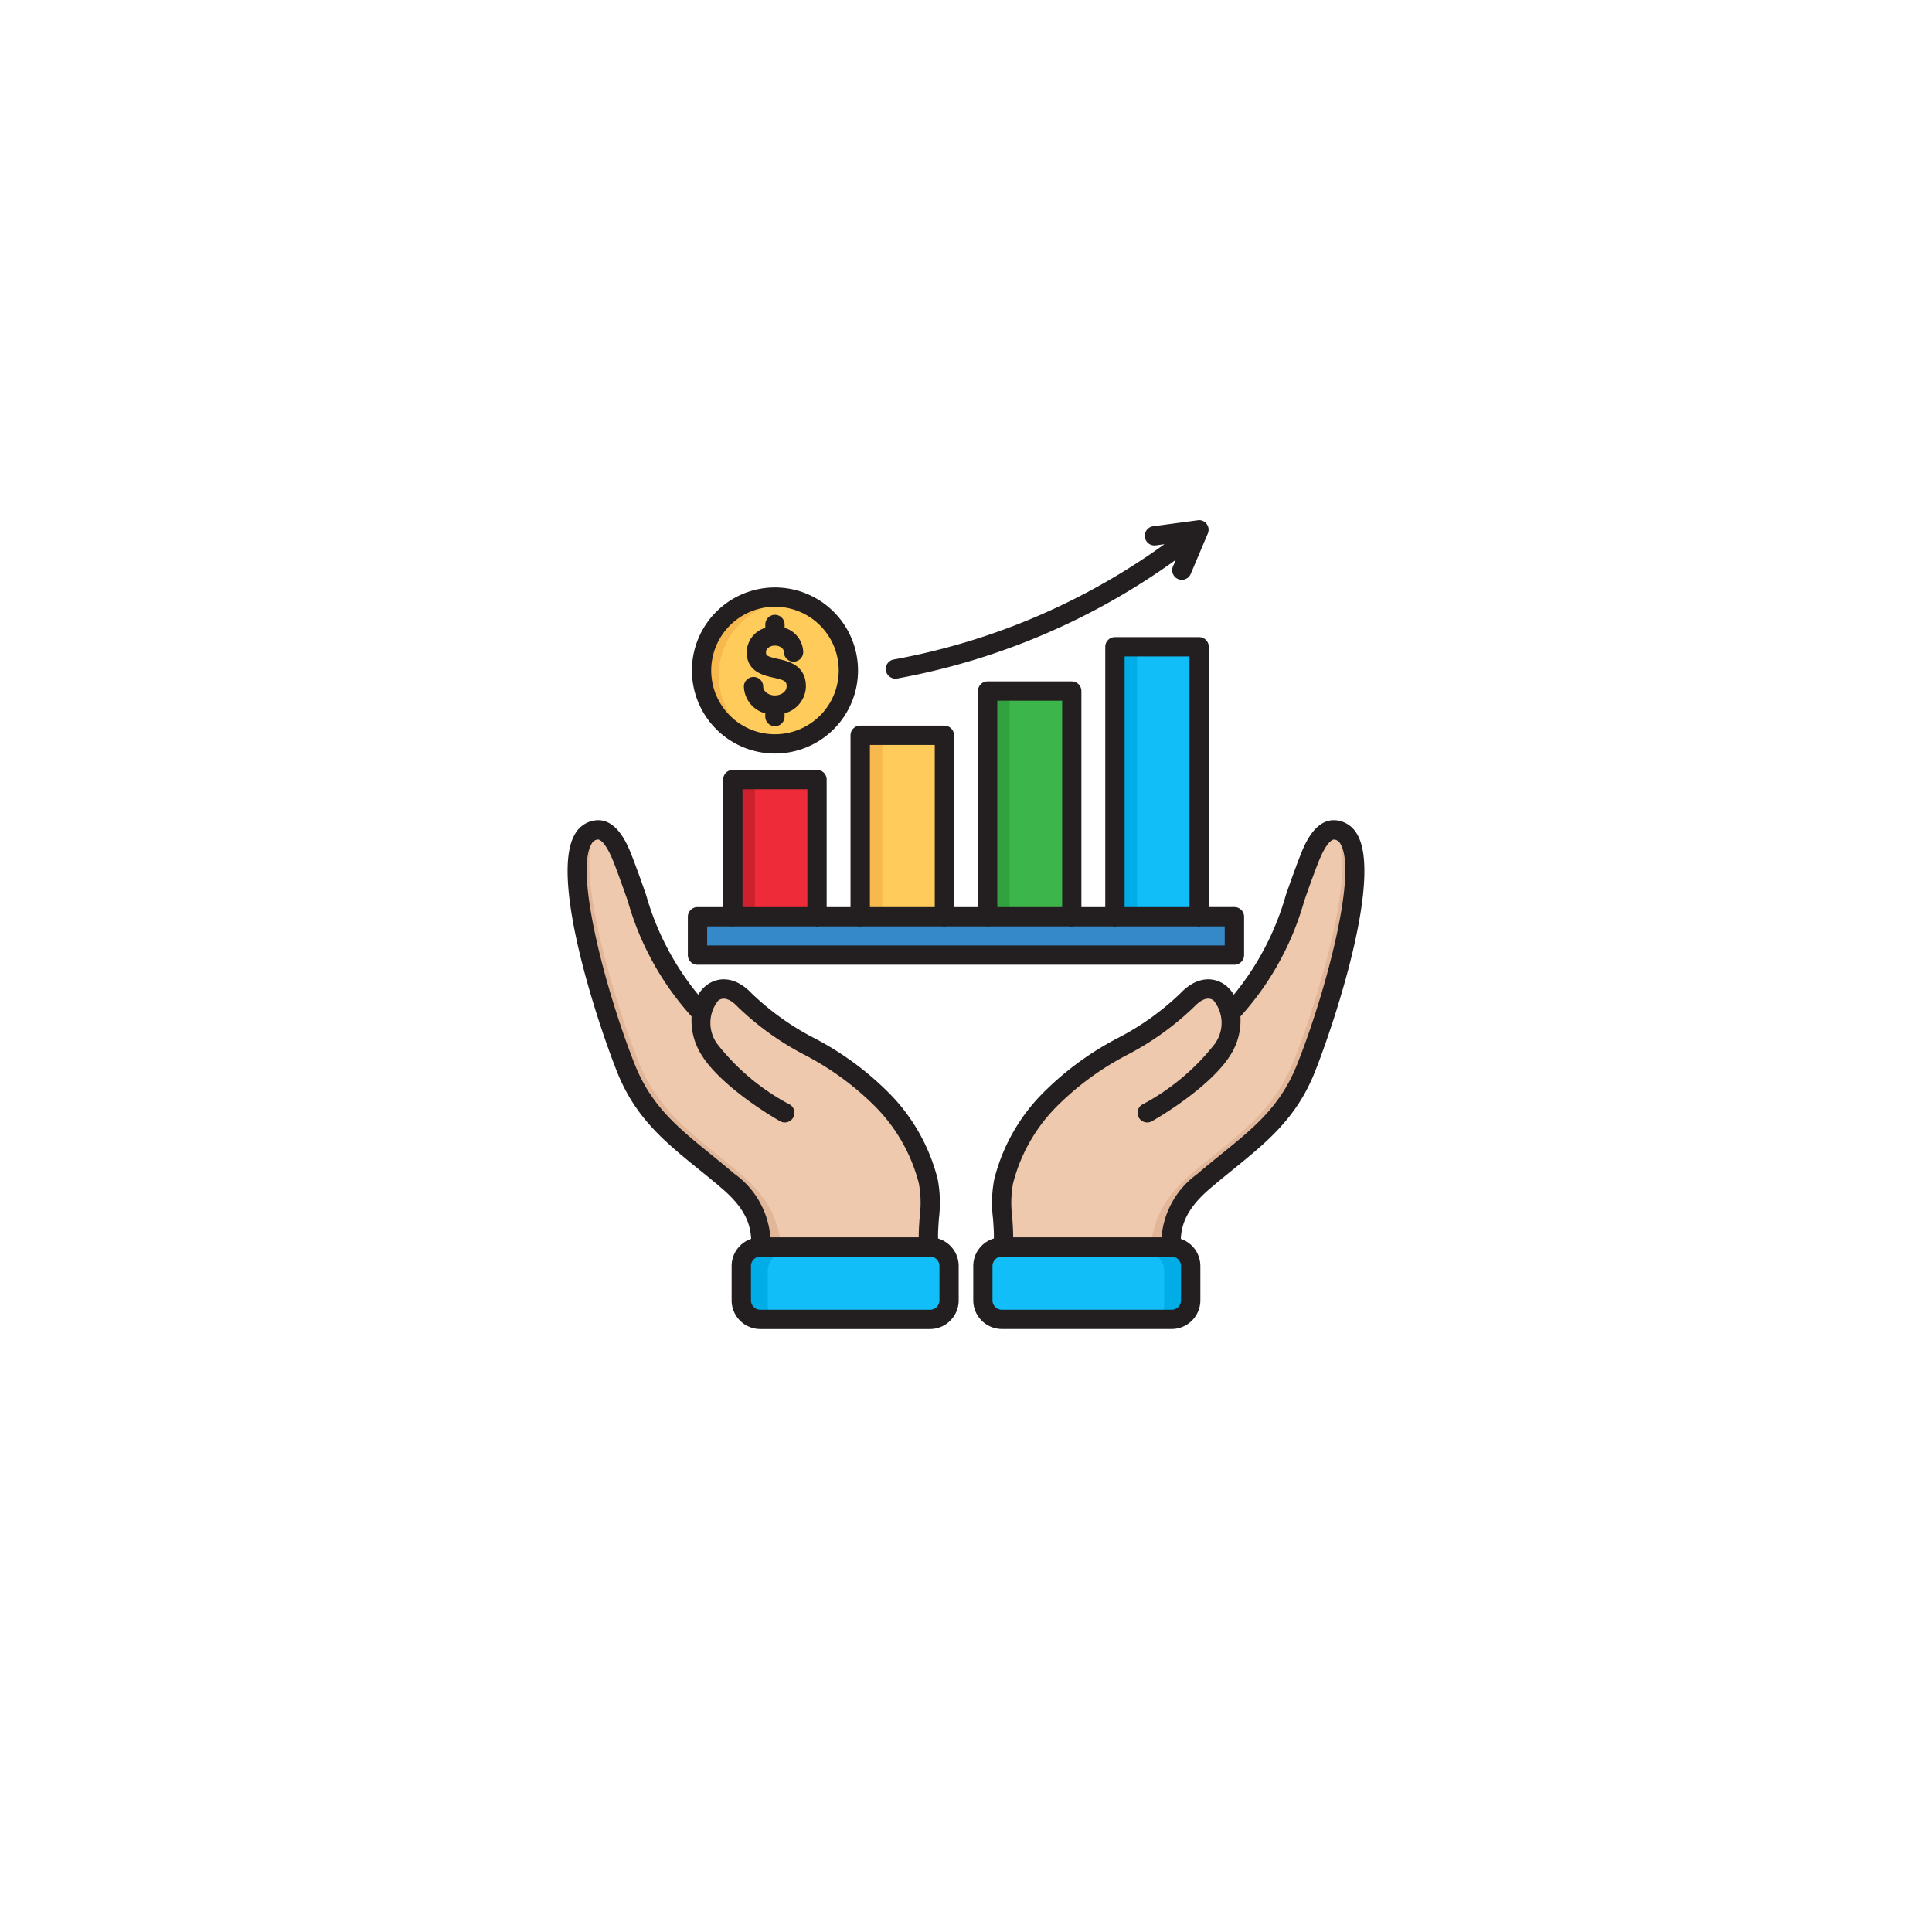 <svg xmlns="http://www.w3.org/2000/svg" xmlns:xlink="http://www.w3.org/1999/xlink" width="140" height="140" viewBox="0 0 140 140"><defs><filter id="a" x="0" y="0" width="140" height="140" filterUnits="userSpaceOnUse"><feOffset dy="3" input="SourceAlpha"/><feGaussianBlur stdDeviation="3" result="b"/><feFlood flood-opacity="0.161"/><feComposite operator="in" in2="b"/><feComposite in="SourceGraphic"/></filter></defs><g transform="translate(-612.668 -1359.64)"><g transform="translate(316.86 -2257.411)"><g transform="matrix(1, 0, 0, 1, 295.81, 3617.05)" filter="url(#a)"><circle cx="61" cy="61" r="61" transform="translate(9 6)" fill="#fff" opacity="0.45"/></g><circle cx="49" cy="49" r="49" transform="translate(316.808 3635.051)" fill="#fff"/></g><g transform="translate(646.035 1393.33)"><path d="M96.54,54.943a5.318,5.318,0,1,1-5.318,5.318A5.317,5.317,0,0,1,96.54,54.943Z" transform="translate(-73.754 -45.016)" fill="#f7b84e" fill-rule="evenodd"/><path d="M106.66,55.255a5.318,5.318,0,0,1,0,10.563,5.318,5.318,0,0,1,0-10.563Z" transform="translate(-83.249 -45.292)" fill="#ffcb5b" fill-rule="evenodd"/><path d="M269.465,113.478h6.1v16.368h-6.1Z" transform="translate(-231.268 -96.743)" fill="#3cb54b"/><path d="M190.094,141.06h6.1v13.16h-6.1Z" transform="translate(-161.127 -121.118)" fill="#ffcb5b"/><path d="M348.835,85.9h6.1v19.576h-6.1Z" transform="translate(-301.407 -72.37)" fill="#11bef7"/><path d="M110.724,168.641h6.1v9.953h-6.1Z" transform="translate(-90.988 -145.491)" fill="#ee2b39"/><path d="M88.727,254.077h38.907v2.779H88.727Z" transform="translate(-71.549 -220.991)" fill="#3589c9"/><g transform="translate(8.452 26.794)"><path d="M288.176,233.255h-9.583l-.333-2.327c.369-2.225-.284-3.62.119-5.463a12.818,12.818,0,0,1,3.56-6.135c3.016-3.185,6.959-4.085,9.758-7.029,1.457-1.533,2.842-.653,3.112.92l.089-.056c3.537-3.851,3.821-6.415,5.621-11.044.468-1.21,1.071-2.225,1.886-2.14,3.468.363-.224,12.537-2.123,17.294-1.549,3.88-4.3,5.505-7.408,8.169-2.505,2.143-2.426,3.831-2.318,5.482l-.158,2.327h-2.222Z" transform="translate(-247.477 -199.976)" fill="#e2b698" fill-rule="evenodd"/><path d="M278.468,232.371l-.208-1.444c.369-2.225-.284-3.62.119-5.463a12.818,12.818,0,0,1,3.56-6.135c3.016-3.181,6.959-4.085,9.758-7.029,1.457-1.533,2.842-.653,3.112.92l.089-.056c3.537-3.851,3.821-6.415,5.621-11.044.468-1.21,1.071-2.225,1.886-2.14a1.321,1.321,0,0,1,.237.049c1.253,2.993-1.638,12.333-3.244,16.361-1.549,3.88-4.3,5.505-7.411,8.166-2.9,2.486-2.96,4.526-3.181,7.813H278.468Z" transform="translate(-247.476 -199.975)" fill="#efc9ae" fill-rule="evenodd"/><path d="M267.9,465.1h12.3a1.382,1.382,0,0,0,1.378-1.378v-2.492a1.384,1.384,0,0,0-1.378-1.381H267.9a1.387,1.387,0,0,0-1.381,1.381v2.492A1.384,1.384,0,0,0,267.9,465.1Z" transform="translate(-237.115 -429.621)" fill="#00ade6" fill-rule="evenodd"/><path d="M267.9,465.1h10.378a1.382,1.382,0,0,0,1.381-1.378v-2.492a1.382,1.382,0,0,0-1.381-1.378l-10.378,0a1.387,1.387,0,0,0-1.381,1.381v2.492A1.384,1.384,0,0,0,267.9,465.1Z" transform="translate(-237.115 -429.621)" fill="#11bef7" fill-rule="evenodd"/><path d="M29.36,233.255h9.583l.333-2.327c-.369-2.225.284-3.62-.122-5.463A12.78,12.78,0,0,0,35.6,219.33c-3.02-3.185-6.959-4.085-9.758-7.029-1.46-1.533-2.845-.653-3.112.92l-.089-.056c-3.537-3.851-3.821-6.415-5.621-11.044-.468-1.21-1.075-2.225-1.886-2.14-3.468.363.224,12.537,2.123,17.294,1.549,3.88,4.3,5.505,7.408,8.169,2.5,2.143,2.426,3.831,2.318,5.482l.155,2.327H29.36Z" transform="translate(-13.702 -199.976)" fill="#e2b698" fill-rule="evenodd"/><path d="M45.778,232.371l.208-1.444c-.369-2.225.284-3.62-.122-5.463a12.78,12.78,0,0,0-3.557-6.135c-3.02-3.181-6.959-4.085-9.758-7.029-1.46-1.533-2.845-.653-3.112.92l-.089-.056c-3.537-3.851-3.821-6.415-5.621-11.044-.468-1.21-1.075-2.225-1.886-2.14a1.357,1.357,0,0,0-.241.049c-1.253,2.993,1.638,12.333,3.247,16.361,1.549,3.88,4.3,5.505,7.408,8.166,2.9,2.486,2.964,4.526,3.185,7.813H45.778Z" transform="translate(-20.411 -199.975)" fill="#efc9ae" fill-rule="evenodd"/><path d="M129.675,465.1h-12.3A1.384,1.384,0,0,1,116,463.718v-2.492a1.387,1.387,0,0,1,1.381-1.381h12.3a1.384,1.384,0,0,1,1.378,1.381v2.492A1.382,1.382,0,0,1,129.675,465.1Z" transform="translate(-104.1 -429.621)" fill="#00ade6" fill-rule="evenodd"/><path d="M144.253,465.1H133.872a1.382,1.382,0,0,1-1.378-1.378v-2.492a1.382,1.382,0,0,1,1.378-1.378l10.381,0a1.384,1.384,0,0,1,1.378,1.381v2.492A1.382,1.382,0,0,1,144.253,465.1Z" transform="translate(-118.679 -429.621)" fill="#11bef7" fill-rule="evenodd"/></g><path d="M110.724,168.641h1.6v9.953h-1.6Z" transform="translate(-90.988 -145.491)" fill="#cd212d"/><path d="M190.094,141.06h1.6v13.16h-1.6Z" transform="translate(-161.127 -121.118)" fill="#f7b84e"/><path d="M269.465,113.478h1.6v16.368h-1.6Z" transform="translate(-231.268 -96.743)" fill="#32a13f"/><path d="M348.835,85.9h1.6v19.576h-1.6Z" transform="translate(-301.407 -72.37)" fill="#00ade6"/><path d="M64.962,26.738a1.954,1.954,0,0,0-1.508-.984c-1.545-.156-2.319,1.832-2.611,2.582-.4,1.032-.72,1.941-1.028,2.819a19.921,19.921,0,0,1-3.778,7.235,2.473,2.473,0,0,0-.605-.69c-.757-.578-2.013-.727-3.266.591a19.2,19.2,0,0,1-4.538,3.242,21.789,21.789,0,0,0-5.22,3.784,13.519,13.519,0,0,0-3.733,6.466,9.138,9.138,0,0,0-.088,2.8c.036.471.073.954.067,1.47a2.08,2.08,0,0,0-1.495,1.992v2.492a2.079,2.079,0,0,0,2.077,2.077h12.3a2.081,2.081,0,0,0,2.08-2.077V58.048A2.079,2.079,0,0,0,52.2,56.083c.052-1.037.414-2.189,2.106-3.638.575-.492,1.14-.951,1.687-1.394,2.462-2,4.588-3.721,5.915-7.047,1.392-3.487,4.941-14.144,3.055-17.265ZM52.214,60.54a.681.681,0,0,1-.682.679h-12.3a.68.68,0,0,1-.679-.679V58.048a.68.68,0,0,1,.679-.679h12.3a.682.682,0,0,1,.682.679Zm8.394-17.056c-1.192,2.988-3.092,4.529-5.5,6.479-.554.449-1.127.914-1.716,1.418a6.257,6.257,0,0,0-2.589,4.589H40.051c0-.532-.034-1.019-.071-1.493a7.8,7.8,0,0,1,.06-2.4,12.2,12.2,0,0,1,3.381-5.8,20.7,20.7,0,0,1,4.906-3.536,20.552,20.552,0,0,0,4.851-3.489c.312-.328.91-.821,1.4-.443A2.579,2.579,0,0,1,54.624,42a16.441,16.441,0,0,1-5.242,4.362.7.7,0,0,0,.694,1.213c1.977-1.131,4.667-3.08,5.743-4.85a4.672,4.672,0,0,0,.7-2.758,20.89,20.89,0,0,0,4.616-8.345c.3-.868.619-1.766,1.012-2.775.661-1.7,1.118-1.7,1.165-1.7a.561.561,0,0,1,.454.316c1.256,2.079-1.07,10.794-3.157,16.024Zm-26,12.571c-.008-.521.03-1.006.066-1.48a9.173,9.173,0,0,0-.087-2.792,13.543,13.543,0,0,0-3.733-6.467,21.789,21.789,0,0,0-5.22-3.783A19.2,19.2,0,0,1,21.1,38.291c-1.253-1.317-2.509-1.169-3.266-.591a2.475,2.475,0,0,0-.605.69,19.939,19.939,0,0,1-3.783-7.248c-.307-.875-.624-1.779-1.022-2.807-.292-.749-1.066-2.736-2.613-2.581a1.955,1.955,0,0,0-1.507.985C6.416,29.862,9.964,40.517,11.356,44c1.326,3.324,3.452,5.048,5.914,7.044.549.445,1.116.9,1.692,1.4,1.688,1.445,2.051,2.6,2.1,3.638a2.079,2.079,0,0,0-1.413,1.966v2.492a2.079,2.079,0,0,0,2.077,2.077h12.3a2.079,2.079,0,0,0,2.077-2.077V58.048a2.08,2.08,0,0,0-1.5-1.993ZM19.87,51.382c-.59-.5-1.165-.971-1.72-1.421-2.4-1.95-4.3-3.49-5.5-6.476C10.567,38.256,8.242,29.541,9.5,27.462a.561.561,0,0,1,.454-.317c.048-.005.505,0,1.167,1.7.39,1.005.7,1.9,1.006,2.763a20.911,20.911,0,0,0,4.622,8.358,4.672,4.672,0,0,0,.7,2.758c1.07,1.766,3.762,3.716,5.743,4.85a.7.7,0,0,0,.694-1.213A16.407,16.407,0,0,1,18.642,42a2.58,2.58,0,0,1,.039-3.186c.5-.378,1.093.115,1.4.443a20.552,20.552,0,0,0,4.852,3.489,20.7,20.7,0,0,1,4.906,3.535,12.222,12.222,0,0,1,3.381,5.8,7.832,7.832,0,0,1,.059,2.387c-.037.478-.073.967-.071,1.5H22.458a6.266,6.266,0,0,0-2.588-4.589Zm14.839,9.158a.68.68,0,0,1-.679.679H21.73a.68.68,0,0,1-.679-.679V58.048a.68.68,0,0,1,.679-.679h12.3a.68.68,0,0,1,.679.679v2.492ZM22.788,20.914A6.018,6.018,0,1,0,16.772,14.9,6.023,6.023,0,0,0,22.788,20.914Zm0-10.638A4.62,4.62,0,1,1,18.17,14.9,4.626,4.626,0,0,1,22.788,10.276Zm.847,5.786c0-.364-.076-.452-.949-.646-.727-.161-1.945-.431-1.945-1.86a1.885,1.885,0,0,1,1.348-1.751v-.244a.7.7,0,0,1,1.4,0v.244a1.885,1.885,0,0,1,1.348,1.751.7.7,0,0,1-1.4,0c0-.252-.3-.465-.649-.465s-.649.213-.649.465c0,.23,0,.307.849.495.765.169,2.045.453,2.045,2.01A2.071,2.071,0,0,1,23.487,18v.233a.7.7,0,0,1-1.4,0V18a2.071,2.071,0,0,1-1.549-1.937.7.7,0,0,1,1.4,0c0,.347.389.64.85.64s.847-.293.847-.64Zm7.195-1.151a.7.7,0,0,1,.563-.812A48.3,48.3,0,0,0,51.012,5.744l-.587.079a.7.7,0,1,1-.186-1.385l3.182-.427A.727.727,0,0,1,53.544,4a.713.713,0,0,1,.1.011.7.7,0,0,1,.414.24h0l0,.006h0a.7.7,0,0,1,.154.466.708.708,0,0,1-.013.107.7.7,0,0,1-.049.155L52.9,7.938a.7.7,0,0,1-1.284-.552l.219-.509a49.706,49.706,0,0,1-20.189,8.6.7.7,0,0,1-.812-.563ZM17.177,36.218H56.085a.7.7,0,0,0,.7-.7V32.74a.7.7,0,0,0-.7-.7H54.225V13.177a.7.7,0,0,0-.7-.7h-6.1a.7.7,0,0,0-.7.7V32.041H44.995V16.385a.7.7,0,0,0-.7-.7H38.2a.7.7,0,0,0-.7.7V32.041H35.764V19.592a.7.7,0,0,0-.7-.7h-6.1a.7.7,0,0,0-.7.7V32.041H26.536V22.8a.7.7,0,0,0-.7-.7h-6.1a.7.7,0,0,0-.7.7v9.241H17.177a.7.7,0,0,0-.7.7v2.779a.7.7,0,0,0,.7.7ZM48.127,13.876h4.7V32.041h-4.7ZM38.9,17.084h4.7V32.041H38.9Zm-9.231,3.208h4.7V32.041h-4.7ZM20.438,23.5h4.7v8.542h-4.7Zm-2.562,9.94H19.6a.7.7,0,0,0,.134.013.708.708,0,0,0,.134-.013H25.7a.7.7,0,0,0,.134.013.708.708,0,0,0,.134-.013h2.864a.7.7,0,0,0,.134.013.708.708,0,0,0,.134-.013h5.827a.7.7,0,0,0,.134.013.708.708,0,0,0,.134-.013h2.867a.7.7,0,0,0,.134.013.708.708,0,0,0,.134-.013h5.827a.7.7,0,0,0,.134.013.708.708,0,0,0,.134-.013h2.864a.7.7,0,0,0,.134.013.708.708,0,0,0,.134-.013h5.83a.7.7,0,0,0,.134.013.708.708,0,0,0,.134-.013h1.725V34.82H17.876V33.438Z" fill="#231f20"/></g></g></svg>